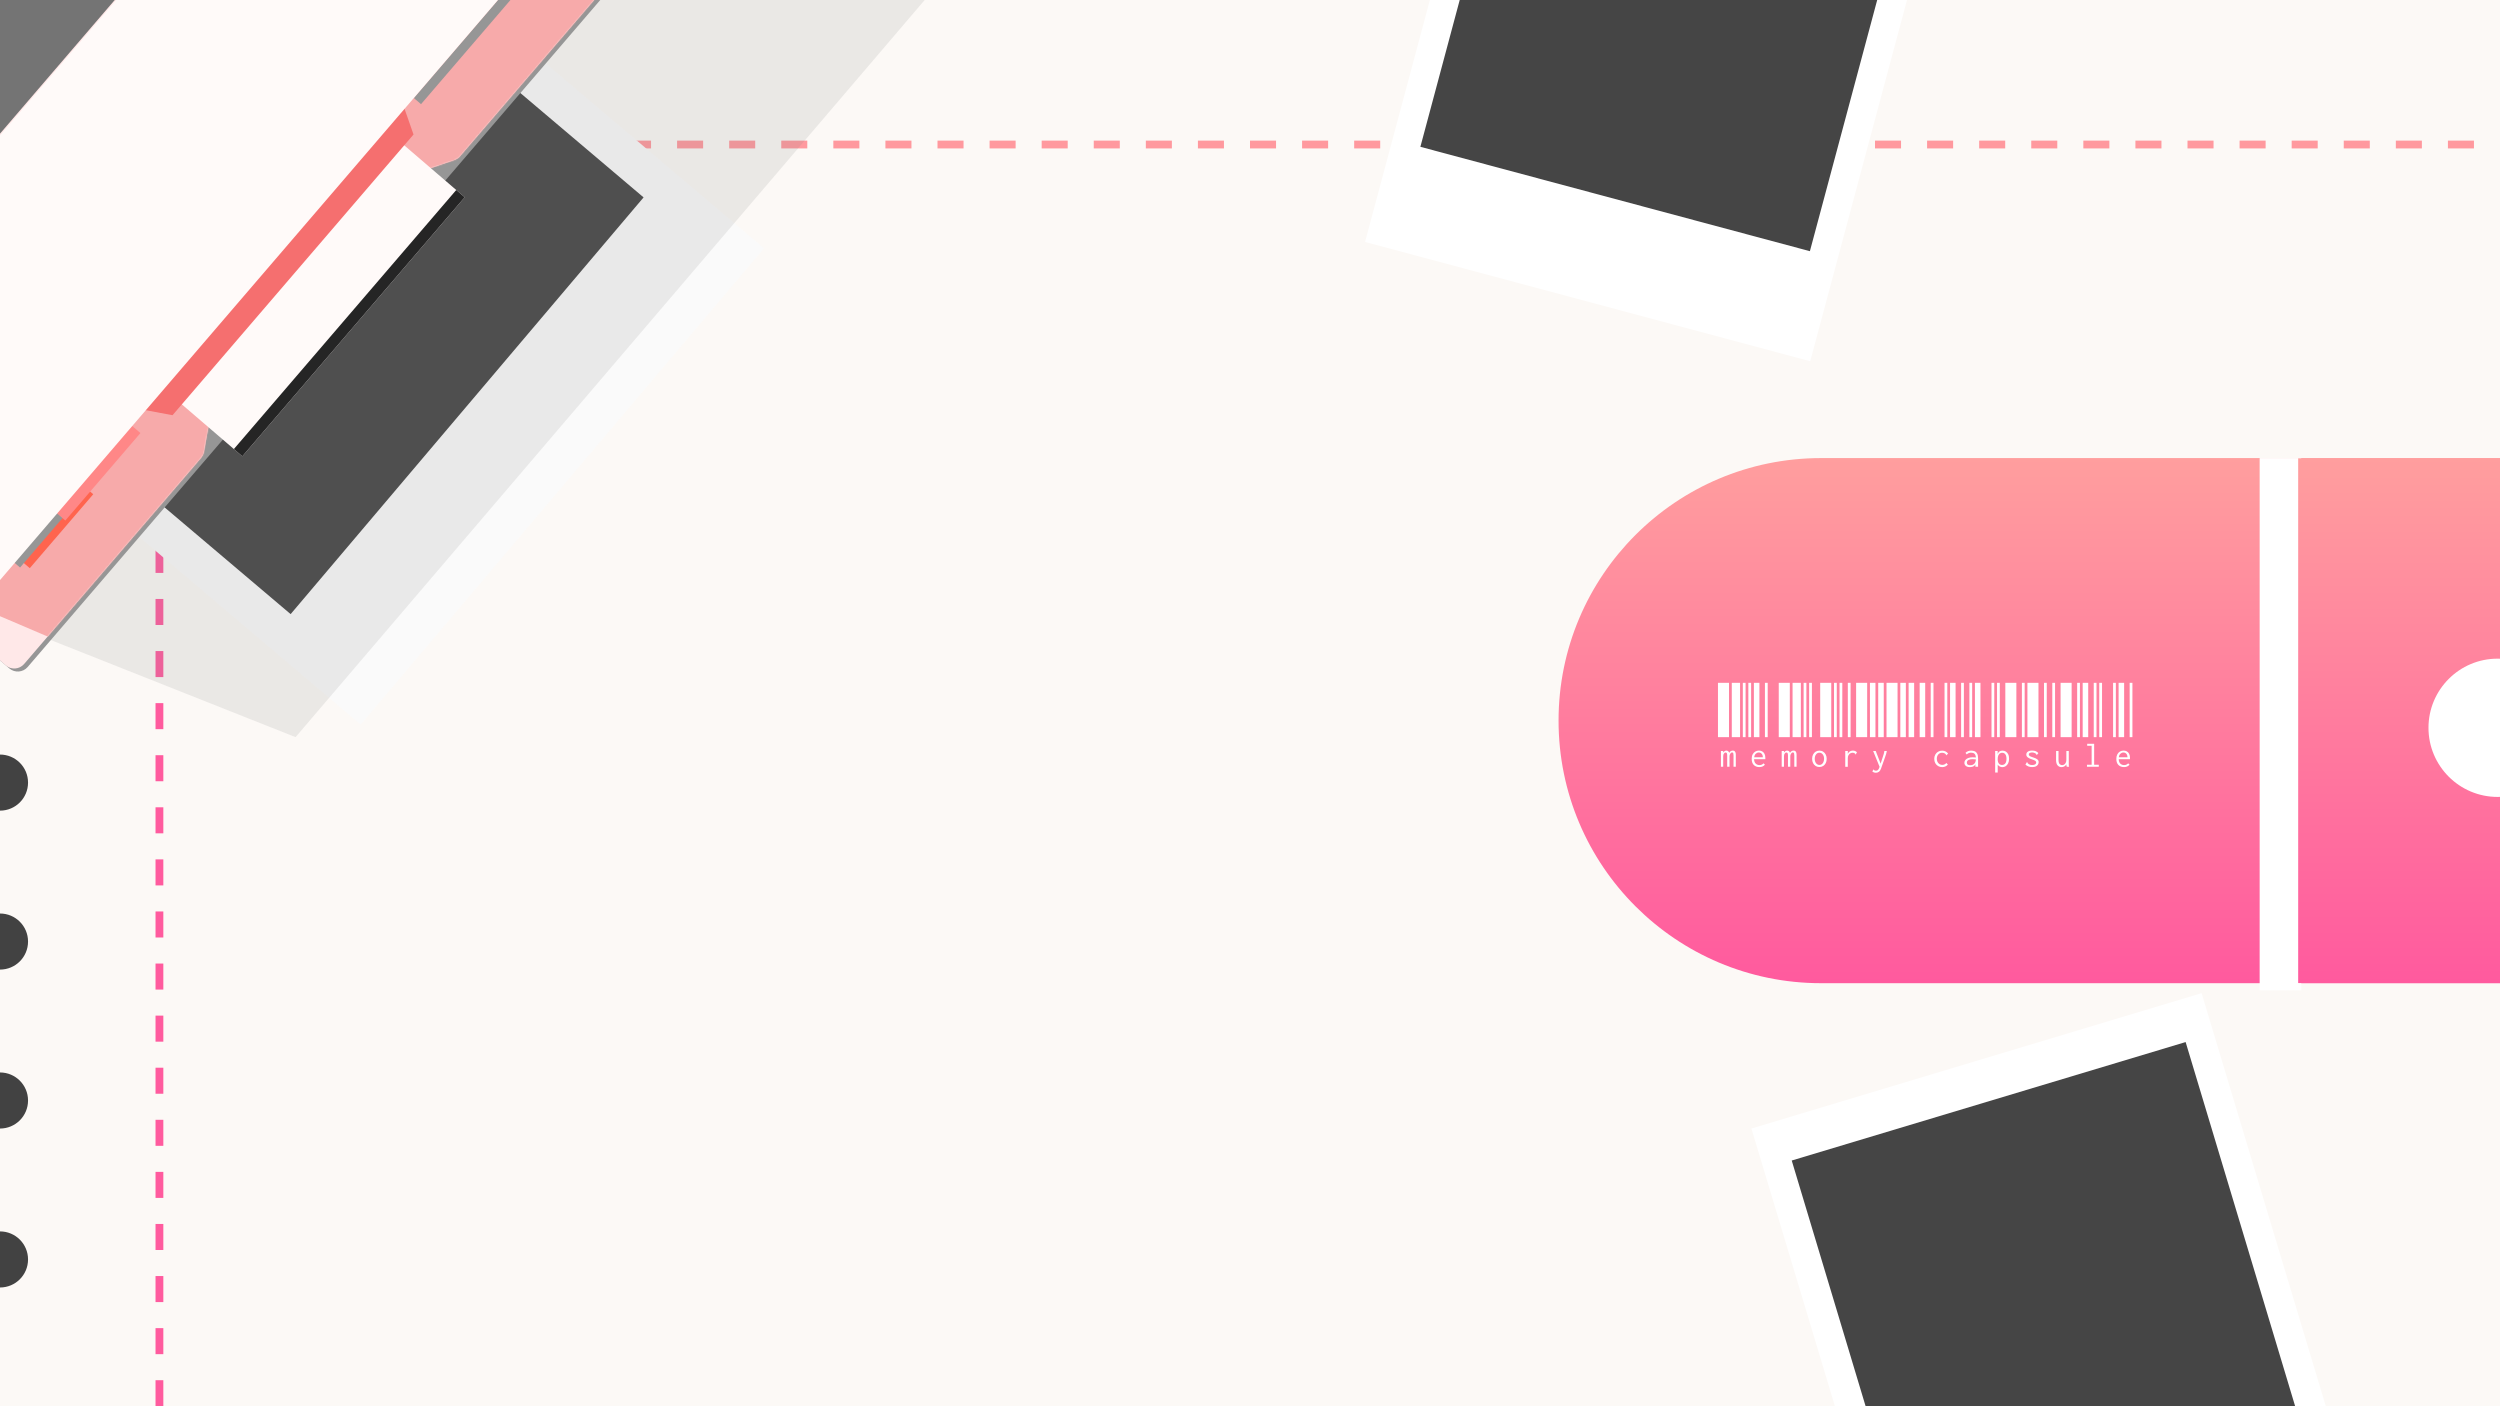 <svg width="1920" height="1080" viewBox="0 0 1920 1080" fill="none" xmlns="http://www.w3.org/2000/svg">
<g clip-path="url(#clip0_1461_231)">
<rect width="1920" height="1080" fill="#FCF9F6"/>
<path d="M122.442 1080L122.442 4.79195e-07" stroke="#FF5B9E" stroke-width="6" stroke-dasharray="20 20"/>
<path d="M0 110.995L1920 110.994" stroke="#FF999E" stroke-width="6" stroke-dasharray="20 20"/>
<path d="M1196.97 553.449C1196.97 442.083 1287.25 351.803 1398.62 351.803H1920V755.095H1398.62C1287.25 755.095 1196.97 664.815 1196.97 553.449V553.449Z" fill="url(#paint0_linear_1461_231)"/>
<circle cx="-6.10352e-05" cy="967.256" r="21.537" fill="#424242"/>
<circle cx="-6.10352e-05" cy="601.037" r="21.537" fill="#424242"/>
<circle cx="-6.10352e-05" cy="845.183" r="21.537" fill="#424242"/>
<circle cx="-6.10352e-05" cy="478.963" r="21.537" fill="#424242"/>
<circle cx="-6.10352e-05" cy="234.817" r="21.537" fill="#424242"/>
<circle cx="-6.10352e-05" cy="723.11" r="21.537" fill="#424242"/>
<circle cx="-6.10352e-05" cy="356.89" r="21.537" fill="#424242"/>
<circle cx="-6.10352e-05" cy="112.744" r="21.537" fill="#424242"/>
<path d="M1319.4 566.133V524.41H1327.88V566.133H1319.4ZM1330.01 566.133V524.41H1336.37V566.133H1330.01ZM1338.49 566.133V524.41H1340.61V566.133H1338.49Z" fill="white"/>
<path d="M1342.74 566.133V524.41H1344.86V566.133H1342.74ZM1346.98 566.133V524.41H1351.23V566.133H1346.98ZM1355.47 566.133V524.41H1357.59V566.133H1355.47Z" fill="white"/>
<path d="M1366.08 566.133V524.41H1374.57V566.133H1366.08ZM1376.69 566.133V524.41H1383.05V566.133H1376.69ZM1385.18 566.133V524.41H1387.3V566.133H1385.18Z" fill="white"/>
<path d="M1389.42 566.133V524.41H1391.55V566.133H1389.42ZM1397.91 566.133V524.41H1406.4V566.133H1397.91ZM1408.52 566.133V524.41H1410.64V566.133H1408.52Z" fill="white"/>
<path d="M1412.77 566.133V524.41H1414.89V566.133H1412.77ZM1419.13 566.133V524.41H1421.25V566.133H1419.13ZM1425.5 566.133V524.41H1433.98V566.133H1425.5Z" fill="white"/>
<path d="M1436.11 566.133V524.41H1440.35V566.133H1436.11ZM1442.47 566.133V524.41H1446.72V566.133H1442.47ZM1448.84 566.133V524.41H1457.32V566.133H1448.84Z" fill="white"/>
<path d="M1459.45 566.133V524.41H1463.69V566.133H1459.45ZM1465.82 566.133V524.41H1470.06V566.133H1465.82ZM1474.3 566.133V524.41H1478.55V566.133H1474.3Z" fill="white"/>
<path d="M1482.79 566.133V524.41H1484.92V566.133H1482.79ZM1493.4 566.133V524.41H1495.52V566.133H1493.4ZM1497.64 566.133V524.41H1501.89V566.133H1497.64Z" fill="white"/>
<path d="M1506.14 566.133V524.41H1508.26V566.133H1506.14ZM1512.5 566.133V524.41H1514.62V566.133H1512.5ZM1516.74 566.133V524.41H1520.99V566.133H1516.74Z" fill="white"/>
<path d="M1529.48 566.133V524.41H1531.6V566.133H1529.48ZM1533.72 566.133V524.41H1535.84V566.133H1533.72ZM1540.09 566.133V524.41H1548.57V566.133H1540.09Z" fill="white"/>
<path d="M1552.82 566.133V524.41H1554.94V566.133H1552.82ZM1557.06 566.133V524.41H1565.55V566.133H1557.06ZM1569.79 566.133V524.41H1571.91V566.133H1569.79Z" fill="white"/>
<path d="M1576.16 566.133V524.41H1578.28V566.133H1576.16ZM1582.53 566.133V524.41H1591.01V566.133H1582.53ZM1595.26 566.133V524.41H1597.38V566.133H1595.26Z" fill="white"/>
<path d="M1599.5 566.133V524.41H1603.75V566.133H1599.5ZM1607.99 566.133V524.41H1610.11V566.133H1607.99ZM1612.23 566.133V524.41H1614.36V566.133H1612.23Z" fill="white"/>
<path d="M1622.85 566.133V524.41H1624.97V566.133H1622.85ZM1627.09 566.133V524.41H1631.33V566.133H1627.09ZM1635.58 566.133V524.41H1637.7V566.133H1635.58Z" fill="white"/>
<path d="M1321.67 588.864V576.744H1323.42V577.938C1323.7 577.496 1324.06 577.142 1324.51 576.877C1324.95 576.594 1325.41 576.453 1325.88 576.453C1326.42 576.453 1326.88 576.621 1327.26 576.957C1327.67 577.293 1327.93 577.717 1328.03 578.23C1328.26 577.699 1328.63 577.275 1329.12 576.957C1329.62 576.621 1330.16 576.453 1330.76 576.453C1331.6 576.453 1332.2 576.753 1332.57 577.354C1332.96 577.938 1333.13 578.672 1333.1 579.555V588.864H1331.35V580.271C1331.35 579.529 1331.29 578.99 1331.19 578.654C1331.1 578.318 1330.97 578.106 1330.79 578.017C1330.61 577.911 1330.42 577.858 1330.21 577.858C1329.87 577.858 1329.55 578.017 1329.25 578.336C1328.97 578.636 1328.73 579.016 1328.54 579.476C1328.36 579.936 1328.27 580.395 1328.27 580.855V588.864H1326.49V580.431C1326.49 579.423 1326.4 578.751 1326.2 578.415C1326.03 578.079 1325.68 577.911 1325.17 577.911C1324.78 577.911 1324.39 578.168 1324 578.68C1323.61 579.175 1323.42 579.874 1323.42 580.775V588.864H1321.67Z" fill="white"/>
<path d="M1351.21 589.129C1349.44 589.129 1348.01 588.59 1346.91 587.511C1345.84 586.433 1345.3 584.877 1345.3 582.844C1345.3 581.465 1345.54 580.307 1346.04 579.37C1346.55 578.415 1347.22 577.69 1348.05 577.195C1348.9 576.7 1349.84 576.453 1350.87 576.453C1351.79 576.453 1352.62 576.656 1353.36 577.063C1354.1 577.469 1354.69 578.097 1355.14 578.946C1355.58 579.794 1355.8 580.881 1355.8 582.207C1355.8 582.349 1355.79 582.499 1355.77 582.658C1355.77 582.8 1355.76 582.941 1355.75 583.083H1347.13C1347.2 584.638 1347.63 585.779 1348.43 586.503C1349.24 587.228 1350.19 587.591 1351.26 587.591C1352.54 587.591 1353.58 587.14 1354.39 586.238L1355.45 587.273C1354.43 588.51 1353.01 589.129 1351.21 589.129ZM1347.21 581.597H1353.86C1353.86 580.466 1353.57 579.573 1352.99 578.919C1352.42 578.247 1351.67 577.911 1350.73 577.911C1349.9 577.911 1349.15 578.212 1348.48 578.813C1347.81 579.396 1347.38 580.325 1347.21 581.597Z" fill="white"/>
<path d="M1368.34 588.864V576.744H1370.09V577.938C1370.38 577.496 1370.74 577.142 1371.18 576.877C1371.62 576.594 1372.08 576.453 1372.56 576.453C1373.09 576.453 1373.55 576.621 1373.94 576.957C1374.34 577.293 1374.6 577.717 1374.71 578.23C1374.94 577.699 1375.3 577.275 1375.79 576.957C1376.29 576.621 1376.84 576.453 1377.44 576.453C1378.27 576.453 1378.87 576.753 1379.24 577.354C1379.63 577.938 1379.81 578.672 1379.77 579.555V588.864H1378.02V580.271C1378.02 579.529 1377.97 578.99 1377.86 578.654C1377.77 578.318 1377.64 578.106 1377.46 578.017C1377.29 577.911 1377.09 577.858 1376.88 577.858C1376.55 577.858 1376.23 578.017 1375.93 578.336C1375.64 578.636 1375.4 579.016 1375.21 579.476C1375.03 579.936 1374.95 580.395 1374.95 580.855V588.864H1373.17V580.431C1373.17 579.423 1373.07 578.751 1372.88 578.415C1372.7 578.079 1372.36 577.911 1371.84 577.911C1371.45 577.911 1371.06 578.168 1370.68 578.68C1370.29 579.175 1370.09 579.874 1370.09 580.775V588.864H1368.34Z" fill="white"/>
<path d="M1397.3 589.076C1396.2 589.076 1395.23 588.811 1394.38 588.28C1393.55 587.732 1392.9 586.99 1392.42 586.053C1391.94 585.098 1391.71 584.011 1391.71 582.791C1391.71 581.553 1391.94 580.466 1392.42 579.529C1392.9 578.574 1393.55 577.832 1394.38 577.301C1395.23 576.753 1396.2 576.479 1397.3 576.479C1398.4 576.479 1399.36 576.753 1400.19 577.301C1401.04 577.832 1401.7 578.574 1402.18 579.529C1402.66 580.466 1402.9 581.553 1402.9 582.791C1402.9 584.011 1402.66 585.098 1402.18 586.053C1401.7 586.99 1401.04 587.732 1400.19 588.28C1399.36 588.811 1398.4 589.076 1397.3 589.076ZM1397.3 587.485C1398.01 587.485 1398.63 587.281 1399.16 586.875C1399.69 586.468 1400.1 585.911 1400.4 585.204C1400.72 584.497 1400.88 583.684 1400.88 582.764C1400.88 581.385 1400.54 580.263 1399.87 579.396C1399.2 578.512 1398.34 578.07 1397.3 578.07C1396.26 578.07 1395.4 578.512 1394.73 579.396C1394.06 580.263 1393.72 581.385 1393.72 582.764C1393.72 583.684 1393.87 584.497 1394.17 585.204C1394.49 585.911 1394.91 586.468 1395.44 586.875C1395.99 587.281 1396.61 587.485 1397.3 587.485Z" fill="white"/>
<path d="M1417.16 576.744H1419.15L1419.1 578.972C1419.44 578.159 1419.96 577.54 1420.66 577.116C1421.37 576.674 1422.13 576.453 1422.94 576.453C1424.24 576.453 1425.3 576.895 1426.15 577.779L1425.3 579.264L1425.2 579.502L1425.01 579.396C1424.98 579.255 1424.92 579.122 1424.85 578.999C1424.78 578.875 1424.63 578.725 1424.4 578.548C1424.12 578.371 1423.85 578.256 1423.61 578.203C1423.38 578.132 1423.11 578.097 1422.81 578.097C1422.23 578.097 1421.65 578.247 1421.06 578.548C1420.5 578.848 1420.03 579.317 1419.66 579.953C1419.28 580.59 1419.1 581.421 1419.1 582.446V588.89H1417.16V576.744Z" fill="white"/>
<path d="M1440.71 593.478C1439.58 593.478 1438.65 593.133 1437.93 592.444L1438.75 591.144L1438.91 590.906L1439.07 591.012C1439.1 591.153 1439.17 591.268 1439.25 591.356C1439.34 591.463 1439.51 591.595 1439.76 591.754C1440.08 591.86 1440.43 591.913 1440.82 591.913C1441.51 591.913 1442.05 591.666 1442.44 591.171C1442.82 590.693 1443.19 589.951 1443.52 588.943L1438.56 576.744H1440.55L1444.32 586.45L1445.91 581.571C1446.18 580.758 1446.43 579.953 1446.68 579.158C1446.93 578.362 1447.09 577.558 1447.18 576.744H1449.09C1448.97 577.558 1448.77 578.38 1448.51 579.211C1448.24 580.042 1447.96 580.873 1447.66 581.704L1444.64 590.243C1444.21 591.427 1443.66 592.258 1442.99 592.735C1442.34 593.23 1441.58 593.478 1440.71 593.478Z" fill="white"/>
<path d="M1491.58 589.155C1490.41 589.155 1489.37 588.881 1488.45 588.333C1487.53 587.785 1486.8 587.034 1486.27 586.079C1485.76 585.124 1485.5 584.037 1485.5 582.817C1485.5 581.597 1485.76 580.519 1486.27 579.582C1486.8 578.627 1487.52 577.876 1488.42 577.328C1489.34 576.78 1490.38 576.506 1491.55 576.506C1492.54 576.506 1493.42 576.709 1494.2 577.116C1495 577.505 1495.64 578.053 1496.14 578.76L1494.94 579.927L1494.76 580.112L1494.63 579.98C1494.63 579.838 1494.59 579.706 1494.52 579.582C1494.47 579.458 1494.33 579.29 1494.12 579.078C1493.73 578.725 1493.32 578.477 1492.88 578.336C1492.43 578.194 1491.92 578.123 1491.34 578.123C1490.67 578.123 1490.03 578.309 1489.43 578.68C1488.84 579.052 1488.37 579.582 1488 580.271C1487.64 580.943 1487.47 581.748 1487.47 582.685C1487.47 583.586 1487.64 584.4 1488 585.124C1488.37 585.832 1488.87 586.397 1489.51 586.822C1490.14 587.228 1490.87 587.432 1491.68 587.432C1492.9 587.432 1493.95 586.937 1494.84 585.947L1495.95 587.246C1494.77 588.519 1493.31 589.155 1491.58 589.155Z" fill="white"/>
<path d="M1512.95 589.155C1511.57 589.155 1510.51 588.846 1509.77 588.227C1509.03 587.591 1508.65 586.786 1508.65 585.814C1508.65 584.948 1508.93 584.205 1509.48 583.586C1510.02 582.95 1510.76 582.464 1511.68 582.128C1512.61 581.774 1513.64 581.597 1514.75 581.597C1515.16 581.597 1515.58 581.606 1516.03 581.624C1516.49 581.642 1516.97 581.686 1517.48 581.757C1517.38 580.342 1517.01 579.37 1516.37 578.839C1515.75 578.309 1514.86 578.044 1513.69 578.044C1513.11 578.044 1512.53 578.159 1511.97 578.389C1511.4 578.601 1510.89 578.937 1510.43 579.396L1509.5 578.176C1510.07 577.611 1510.72 577.186 1511.46 576.904C1512.21 576.621 1512.99 576.479 1513.83 576.479C1514.9 576.479 1515.84 576.656 1516.64 577.01C1517.43 577.363 1518.05 577.973 1518.49 578.839C1518.93 579.706 1519.16 580.899 1519.16 582.42V588.864H1517.09V587.007C1516.79 587.591 1516.4 588.042 1515.92 588.36C1515.46 588.66 1514.97 588.864 1514.44 588.97C1513.92 589.093 1513.43 589.155 1512.95 589.155ZM1510.56 585.708C1510.56 586.468 1510.81 586.99 1511.31 587.273C1511.8 587.555 1512.41 587.697 1513.14 587.697C1514.44 587.697 1515.48 587.317 1516.24 586.556C1517 585.779 1517.41 584.665 1517.48 583.215C1516.57 583.091 1515.71 583.029 1514.91 583.029C1513.64 583.029 1512.6 583.242 1511.78 583.666C1510.97 584.09 1510.56 584.771 1510.56 585.708Z" fill="white"/>
<path d="M1532.28 593.292V576.744H1534.22V579.131C1534.5 578.212 1534.97 577.54 1535.62 577.116C1536.3 576.691 1537.06 576.479 1537.9 576.479C1538.81 576.479 1539.64 576.709 1540.4 577.169C1541.18 577.611 1541.79 578.291 1542.25 579.211C1542.73 580.13 1542.97 581.297 1542.97 582.711C1542.97 584.126 1542.72 585.319 1542.23 586.291C1541.73 587.246 1541.1 587.971 1540.32 588.466C1539.54 588.943 1538.72 589.182 1537.85 589.182C1537.13 589.182 1536.45 589.014 1535.81 588.678C1535.17 588.342 1534.65 587.874 1534.24 587.273V593.292H1532.28ZM1537.53 587.485C1538.1 587.485 1538.65 587.352 1539.18 587.087C1539.71 586.804 1540.14 586.318 1540.48 585.628C1540.81 584.939 1540.98 583.993 1540.98 582.791C1540.98 581.341 1540.71 580.218 1540.16 579.423C1539.61 578.61 1538.83 578.176 1537.82 578.123C1537.17 578.088 1536.57 578.238 1536.02 578.574C1535.47 578.893 1535.03 579.432 1534.7 580.192C1534.38 580.952 1534.22 581.96 1534.22 583.215C1534.25 584.647 1534.57 585.717 1535.17 586.424C1535.77 587.131 1536.56 587.485 1537.53 587.485Z" fill="white"/>
<path d="M1560.68 589.129C1558.63 589.129 1556.92 588.492 1555.54 587.219L1556.6 585.416L1556.76 585.178L1556.92 585.284C1556.95 585.425 1556.99 585.575 1557.02 585.734C1557.08 585.876 1557.2 586.053 1557.4 586.265C1557.77 586.636 1558.21 586.945 1558.72 587.193C1559.25 587.423 1559.92 587.538 1560.74 587.538C1561.71 587.538 1562.46 587.37 1562.99 587.034C1563.54 586.68 1563.81 586.203 1563.81 585.602C1563.81 585.089 1563.58 584.665 1563.12 584.329C1562.68 583.993 1561.9 583.639 1560.76 583.268C1559.37 582.862 1558.25 582.358 1557.42 581.757C1556.61 581.155 1556.2 580.404 1556.2 579.502C1556.2 578.583 1556.57 577.849 1557.32 577.301C1558.08 576.736 1559.19 576.453 1560.66 576.453C1561.79 576.453 1562.73 576.612 1563.47 576.93C1564.21 577.248 1564.88 577.726 1565.48 578.362L1564.4 579.688L1564.21 579.9L1564.08 579.768C1564.06 579.626 1564.02 579.494 1563.95 579.37C1563.89 579.228 1563.77 579.06 1563.57 578.866C1563.17 578.548 1562.71 578.309 1562.2 578.15C1561.68 577.973 1561.19 577.885 1560.71 577.885C1560 577.885 1559.39 578.009 1558.88 578.256C1558.37 578.504 1558.11 578.884 1558.11 579.396C1558.11 579.662 1558.2 579.927 1558.38 580.192C1558.57 580.439 1558.92 580.696 1559.41 580.961C1559.91 581.208 1560.61 581.465 1561.53 581.73C1563.05 582.19 1564.12 582.694 1564.74 583.242C1565.38 583.772 1565.7 584.47 1565.7 585.337C1565.7 586.008 1565.51 586.636 1565.14 587.219C1564.79 587.803 1564.24 588.271 1563.5 588.625C1562.75 588.961 1561.82 589.129 1560.68 589.129Z" fill="white"/>
<path d="M1583.23 589.155C1582.02 589.155 1581.02 588.705 1580.23 587.803C1579.43 586.901 1579.04 585.469 1579.06 583.507L1579.09 576.744H1580.94V583.507C1580.94 585.045 1581.21 586.115 1581.74 586.716C1582.29 587.317 1582.94 587.617 1583.7 587.617C1584.27 587.617 1584.8 587.467 1585.29 587.166C1585.79 586.866 1586.19 586.406 1586.49 585.787C1586.81 585.169 1586.96 584.382 1586.96 583.427V576.744H1588.82V586.981C1588.82 587.299 1588.83 587.617 1588.85 587.935C1588.88 588.236 1588.96 588.545 1589.09 588.864H1587.26C1587.13 588.563 1587.05 588.254 1587.02 587.935C1587 587.617 1586.99 587.308 1586.99 587.007C1586.6 587.679 1586.07 588.21 1585.4 588.598C1584.75 588.97 1584.02 589.155 1583.23 589.155Z" fill="white"/>
<path d="M1602.8 588.864V587.326H1606.38V572.767H1602.96V571.229H1608.31V587.326H1611.87V588.864H1602.8Z" fill="white"/>
<path d="M1631.25 589.129C1629.48 589.129 1628.05 588.59 1626.96 587.511C1625.88 586.433 1625.34 584.877 1625.34 582.844C1625.34 581.465 1625.59 580.307 1626.08 579.37C1626.59 578.415 1627.26 577.69 1628.1 577.195C1628.94 576.7 1629.88 576.453 1630.91 576.453C1631.83 576.453 1632.66 576.656 1633.4 577.063C1634.14 577.469 1634.73 578.097 1635.18 578.946C1635.62 579.794 1635.84 580.881 1635.84 582.207C1635.84 582.349 1635.83 582.499 1635.81 582.658C1635.81 582.8 1635.8 582.941 1635.79 583.083H1627.17C1627.24 584.638 1627.67 585.779 1628.47 586.503C1629.28 587.228 1630.23 587.591 1631.3 587.591C1632.58 587.591 1633.62 587.14 1634.43 586.238L1635.49 587.273C1634.47 588.51 1633.05 589.129 1631.25 589.129ZM1627.25 581.597H1633.9C1633.9 580.466 1633.61 579.573 1633.03 578.919C1632.46 578.247 1631.71 577.911 1630.77 577.911C1629.94 577.911 1629.19 578.212 1628.52 578.813C1627.85 579.396 1627.42 580.325 1627.25 581.597Z" fill="white"/>
<path d="M1735.41 760.59L1735.41 351.803L1767.36 351.803L1767.36 760.59L1735.41 760.59Z" fill="white"/>
<g filter="url(#filter0_d_1461_231)">
<rect x="-122.239" y="215.32" width="479.33" height="523.187" transform="rotate(-49.736 -122.239 215.32)" fill="#FAFAFA"/>
<rect x="-74.36" y="216.613" width="419.413" height="389.953" transform="rotate(-49.736 -74.36 216.613)" fill="#454545"/>
</g>
<g style="mix-blend-mode:multiply" opacity="0.15" filter="url(#filter1_f_1461_231)">
<path d="M226.991 566.133L-267.009 370.133L326.991 -297.867L820.991 -129.867L226.991 566.133Z" fill="#858585"/>
</g>
<rect x="97.614" y="-387.618" width="528.213" height="742.535" rx="10" transform="rotate(40.645 97.614 -387.618)" fill="#969696"/>
<rect x="157.509" y="-297.867" width="258.728" height="502.1" rx="18" transform="rotate(40.645 157.509 -297.867)" fill="#747474"/>
<path d="M277.213 -220.256C280.811 -224.447 287.124 -224.928 291.315 -221.33L488.101 -52.393C492.291 -48.795 492.772 -42.482 489.175 -38.291L353.283 120.002C352.12 121.356 350.616 122.375 348.927 122.952L320.791 132.559C319.101 133.136 317.597 134.155 316.435 135.509L240.304 224.19L164.173 312.871C163.01 314.225 162.231 315.866 161.917 317.623L156.68 346.89C156.366 348.647 155.587 350.288 154.424 351.642L18.532 509.936C14.934 514.126 8.621 514.607 4.431 511.009L-192.356 342.072C-196.546 338.474 -197.027 332.161 -193.43 327.971L277.213 -220.256Z" fill="#FFE8E8"/>
<mask id="mask0_1461_231" style="mask-type:alpha" maskUnits="userSpaceOnUse" x="-196" y="-224" width="688" height="738">
<path d="M277.213 -220.256C280.811 -224.447 287.124 -224.928 291.315 -221.33L488.101 -52.393C492.291 -48.795 492.772 -42.482 489.175 -38.291L353.283 120.002C352.12 121.357 350.616 122.375 348.927 122.952L320.791 132.559C319.101 133.136 317.597 134.155 316.435 135.509L240.304 224.19L164.173 312.871C163.01 314.225 162.231 315.866 161.917 317.624L156.68 346.89C156.366 348.647 155.587 350.288 154.424 351.642L18.532 509.936C14.934 514.126 8.621 514.607 4.431 511.009L-192.356 342.072C-196.546 338.474 -197.027 332.161 -193.43 327.971L277.213 -220.256Z" fill="#FFEBE8"/>
</mask>
<g mask="url(#mask0_1461_231)">
<path d="M65.67 501.287L-12.209 468.021C-16.785 466.066 -19.228 461.043 -17.94 456.236L-14.897 444.88C-14.542 443.555 -13.918 442.317 -13.064 441.243L372.266 -43.207C373.437 -44.681 375.001 -45.793 376.777 -46.417L496.204 -88.371C503.471 -90.924 510.775 -84.648 509.344 -77.079L487.496 38.476C487.157 40.267 486.335 41.932 485.118 43.291L77.046 498.763C74.186 501.955 69.611 502.97 65.67 501.287Z" fill="#F7AAAA"/>
</g>
<rect x="282.891" y="87.97" width="97.522" height="262.197" transform="rotate(40.645 282.891 87.97)" fill="#FFFAF9"/>
<rect x="350.396" y="145.921" width="8.555" height="262.197" transform="rotate(40.645 350.396 145.921)" fill="#252525"/>
<path d="M305.845 69.695L317.579 103.304L132.512 318.88L97.513 312.37L305.845 69.695Z" fill="#F56F6F"/>
<rect x="66.108" y="374.831" width="7.271" height="74.853" transform="rotate(40.645 66.108 374.831)" fill="#FF644E"/>
<rect x="64.491" y="367.522" width="7.271" height="83.835" transform="rotate(40.645 64.491 367.522)" fill="#969696"/>
<rect x="98.798" y="324.818" width="11.923" height="88.54" transform="rotate(40.645 98.798 324.818)" fill="#FF8787"/>
<rect x="408.628" y="-30.505" width="7.271" height="139.405" transform="rotate(40.645 408.628 -30.505)" fill="#969696"/>
<rect x="272.424" y="-213.308" width="222.418" height="705.752" rx="10" transform="rotate(40.645 272.424 -213.308)" fill="#FFFAF9"/>
<g filter="url(#filter2_d_1461_231)">
<rect x="1163.59" y="-244.203" width="353.944" height="445.196" transform="rotate(15 1163.59 -244.203)" fill="white"/>
<rect x="1176.73" y="-207.761" width="309.701" height="331.823" transform="rotate(15 1176.73 -207.761)" fill="#454545"/>
</g>
<g filter="url(#filter3_d_1461_231)">
<rect x="1345.09" y="866.719" width="361.035" height="454.115" transform="rotate(-16.738 1345.09 866.719)" fill="white"/>
<rect x="1376.04" y="891.283" width="315.906" height="338.471" transform="rotate(-16.738 1376.04 891.283)" fill="#454545"/>
</g>
<rect width="306" height="403" transform="matrix(-1 8.74228e-08 8.74228e-08 1 2071 352)" fill="url(#paint1_linear_1461_231)"/>
<circle cx="1918.17" cy="558.944" r="53.097" fill="white"/>
</g>
<defs>
<filter id="filter0_d_1461_231" x="-126.239" y="-151.444" width="717.027" height="711.906" filterUnits="userSpaceOnUse" color-interpolation-filters="sRGB">
<feFlood flood-opacity="0" result="BackgroundImageFix"/>
<feColorMatrix in="SourceAlpha" type="matrix" values="0 0 0 0 0 0 0 0 0 0 0 0 0 0 0 0 0 0 127 0" result="hardAlpha"/>
<feOffset dy="3"/>
<feGaussianBlur stdDeviation="2"/>
<feComposite in2="hardAlpha" operator="out"/>
<feColorMatrix type="matrix" values="0 0 0 0 0 0 0 0 0 0 0 0 0 0 0 0 0 0 0.15 0"/>
<feBlend mode="normal" in2="BackgroundImageFix" result="effect1_dropShadow_1461_231"/>
<feBlend mode="normal" in="SourceGraphic" in2="effect1_dropShadow_1461_231" result="shape"/>
</filter>
<filter id="filter1_f_1461_231" x="-291.009" y="-321.867" width="1136" height="912" filterUnits="userSpaceOnUse" color-interpolation-filters="sRGB">
<feFlood flood-opacity="0" result="BackgroundImageFix"/>
<feBlend mode="normal" in="SourceGraphic" in2="BackgroundImageFix" result="shape"/>
<feGaussianBlur stdDeviation="12" result="effect1_foregroundBlur_1461_231"/>
</filter>
<filter id="filter2_d_1461_231" x="1044.37" y="-248.203" width="465.109" height="529.634" filterUnits="userSpaceOnUse" color-interpolation-filters="sRGB">
<feFlood flood-opacity="0" result="BackgroundImageFix"/>
<feColorMatrix in="SourceAlpha" type="matrix" values="0 0 0 0 0 0 0 0 0 0 0 0 0 0 0 0 0 0 127 0" result="hardAlpha"/>
<feOffset/>
<feGaussianBlur stdDeviation="2"/>
<feComposite in2="hardAlpha" operator="out"/>
<feColorMatrix type="matrix" values="0 0 0 0 0 0 0 0 0 0 0 0 0 0 0 0 0 0 0.25 0"/>
<feBlend mode="normal" in2="BackgroundImageFix" result="effect1_dropShadow_1461_231"/>
<feBlend mode="normal" in="SourceGraphic" in2="effect1_dropShadow_1461_231" result="shape"/>
</filter>
<filter id="filter3_d_1461_231" x="1341.09" y="758.74" width="484.525" height="546.853" filterUnits="userSpaceOnUse" color-interpolation-filters="sRGB">
<feFlood flood-opacity="0" result="BackgroundImageFix"/>
<feColorMatrix in="SourceAlpha" type="matrix" values="0 0 0 0 0 0 0 0 0 0 0 0 0 0 0 0 0 0 127 0" result="hardAlpha"/>
<feOffset/>
<feGaussianBlur stdDeviation="2"/>
<feComposite in2="hardAlpha" operator="out"/>
<feColorMatrix type="matrix" values="0 0 0 0 0 0 0 0 0 0 0 0 0 0 0 0 0 0 0.25 0"/>
<feBlend mode="normal" in2="BackgroundImageFix" result="effect1_dropShadow_1461_231"/>
<feBlend mode="normal" in="SourceGraphic" in2="effect1_dropShadow_1461_231" result="shape"/>
</filter>
<linearGradient id="paint0_linear_1461_231" x1="1558.49" y1="755.095" x2="1558.49" y2="351.803" gradientUnits="userSpaceOnUse">
<stop stop-color="#FF5A9E"/>
<stop offset="1" stop-color="#FF9E9E"/>
</linearGradient>
<linearGradient id="paint1_linear_1461_231" x1="153" y1="403" x2="153" y2="-1.84011e-07" gradientUnits="userSpaceOnUse">
<stop stop-color="#FF5A9E"/>
<stop offset="1" stop-color="#FF9E9E"/>
</linearGradient>
<clipPath id="clip0_1461_231">
<rect width="1920" height="1080" fill="white"/>
</clipPath>
</defs>
</svg>
